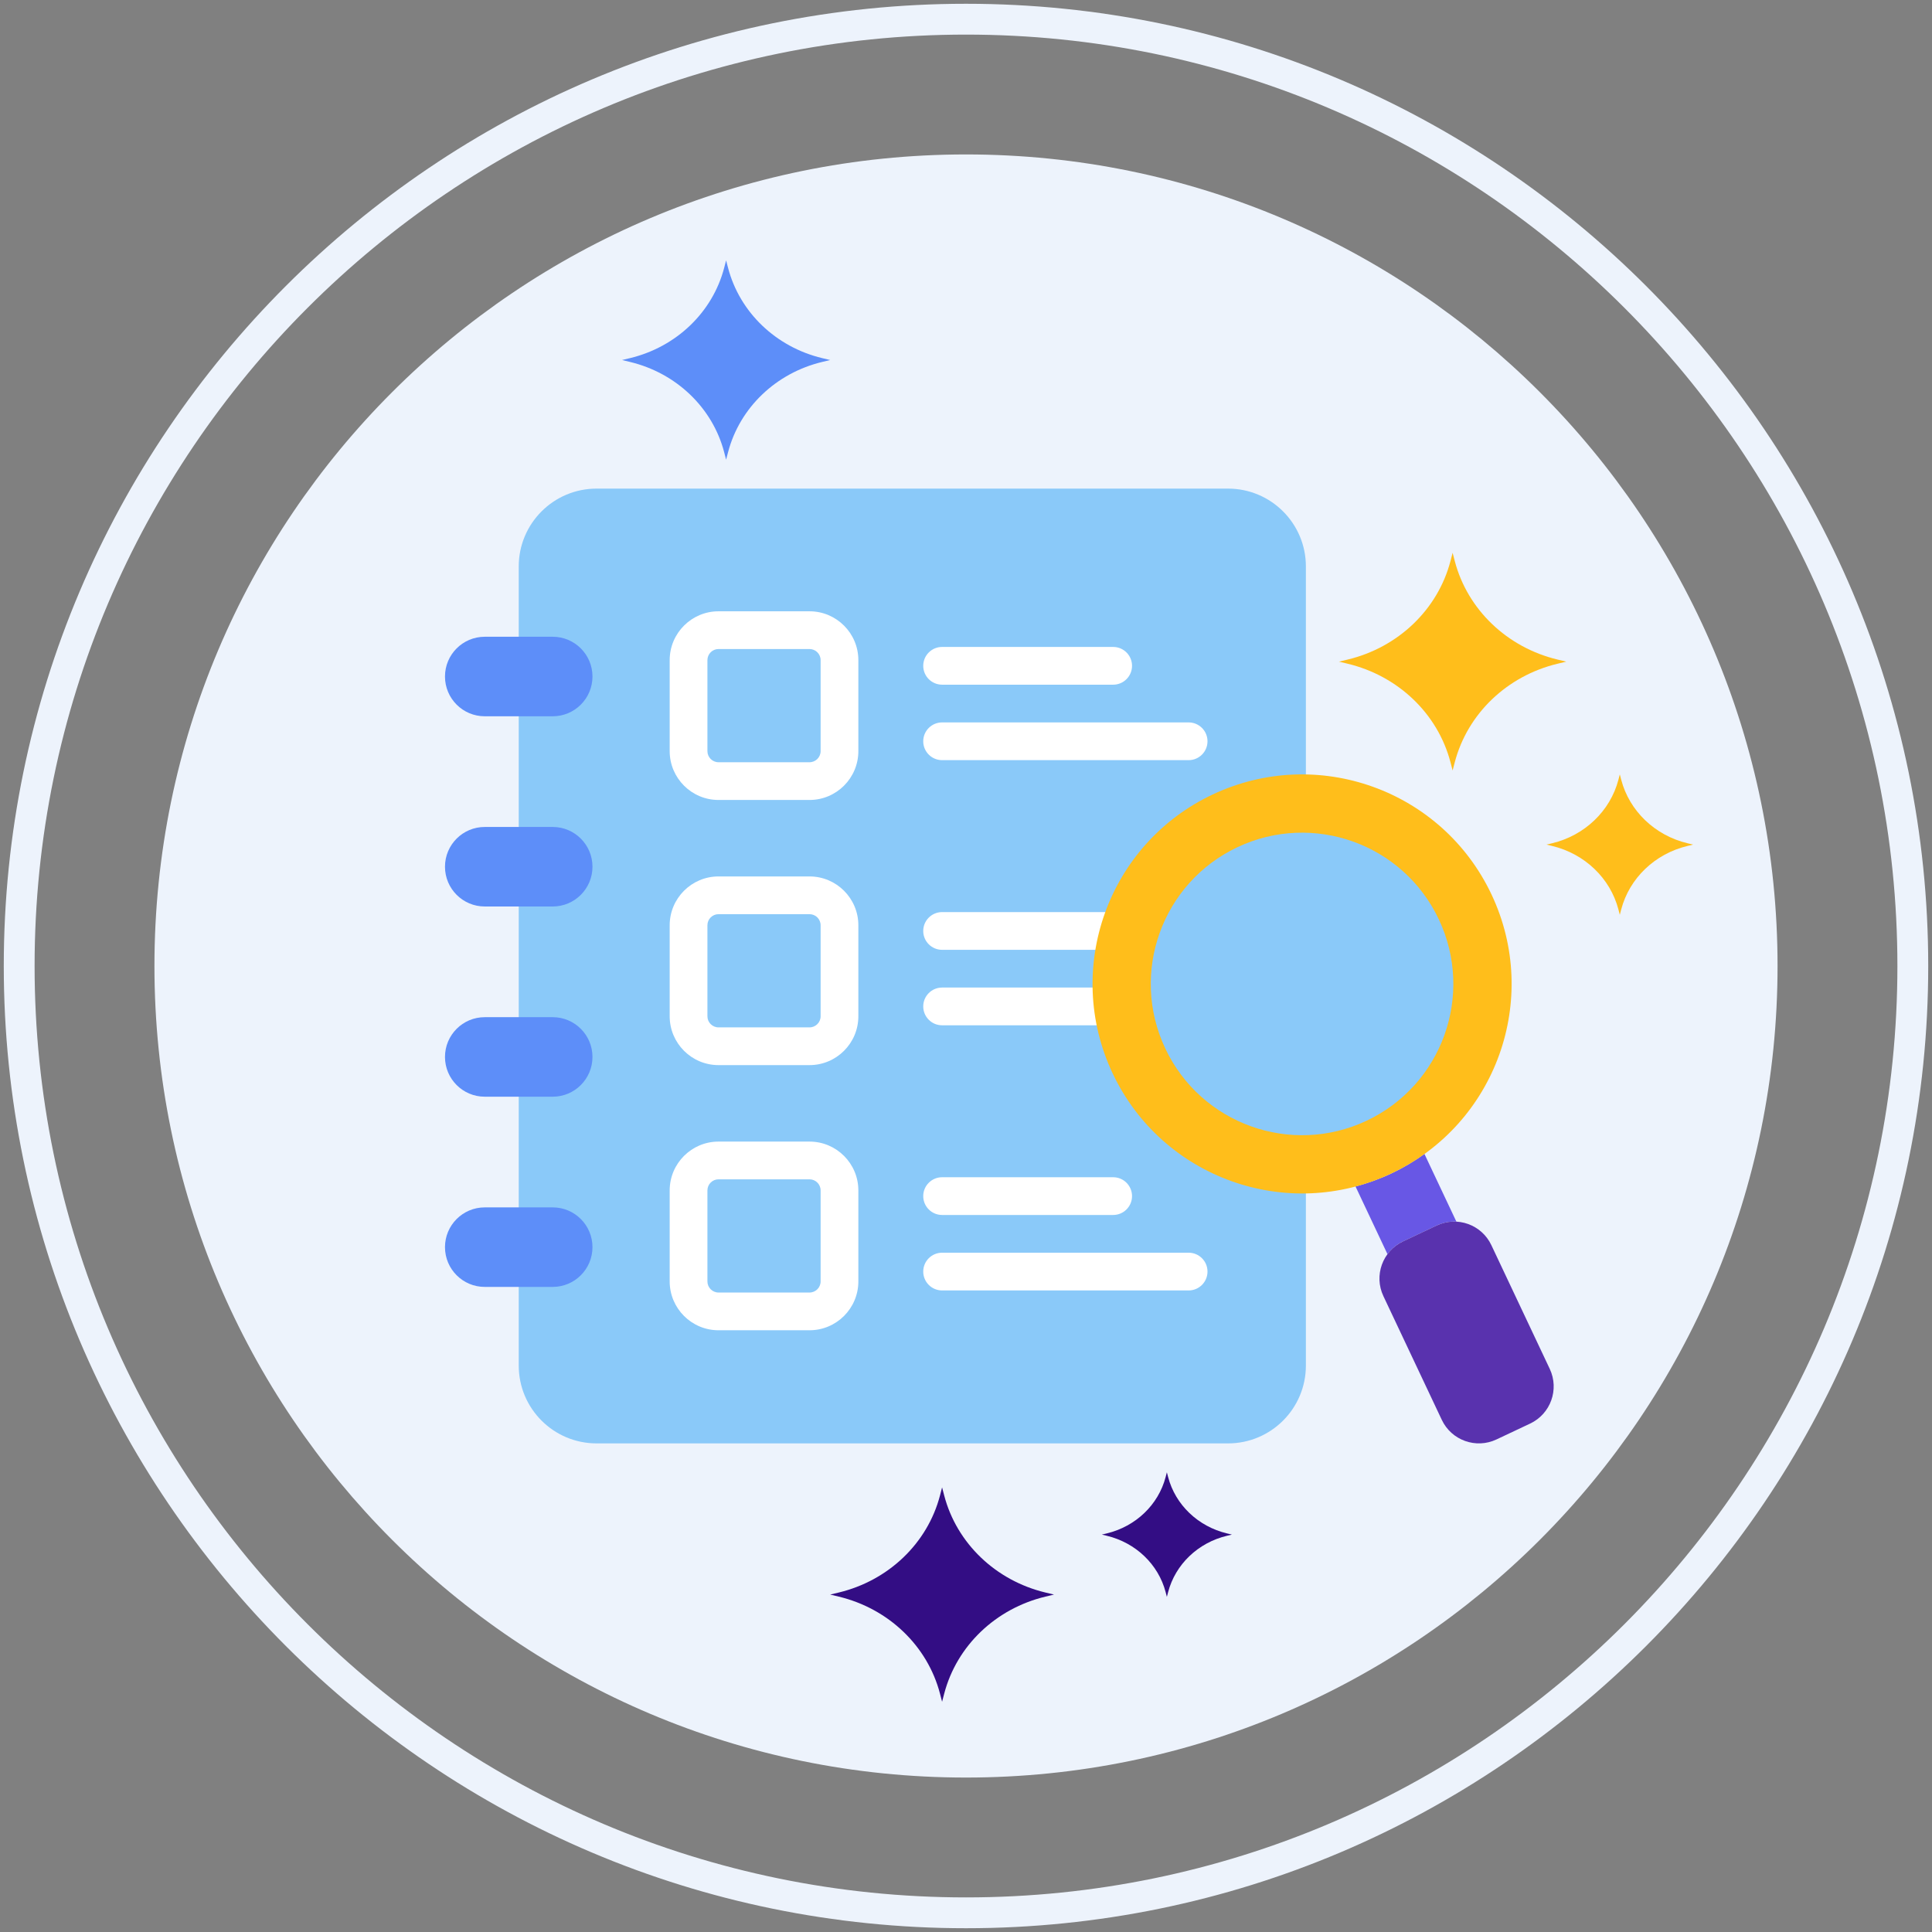<?xml version="1.0" encoding="utf-8"?>
<!-- Generator: Adobe Illustrator 22.0.1, SVG Export Plug-In . SVG Version: 6.00 Build 0)  -->
<svg version="1.1" id="Layer_1" xmlns="http://www.w3.org/2000/svg" xmlns:xlink="http://www.w3.org/1999/xlink" x="0px" y="0px"
	 viewBox="0 0 512 512" style="enable-background:new 0 0 512 512;" xml:space="preserve">
<rect x="0" y="0" width="512" height="512" fill="#808080" stroke="none"/>
<style type="text/css">
	.st0{fill:#330D84;}
	.st1{fill:#EDF3FC;}
	.st2{fill:#5932AE;}
	.st3{fill:#FFFFFF;}
	.st4{fill:#FFE37B;}
	.st5{fill:#5D8EF9;}
	.st6{fill:#8C7BFD;}
	.st7{fill:#8AC9F9;}
	.st8{fill:#FFBE1B;}
	.st9{fill:#6857E5;}
</style>
<g>
	<g>
		<g>
			<path class="st1" d="M255.999,40.928c-118.778,0-215.071,96.294-215.071,215.074c0,118.776,96.293,215.068,215.071,215.068
				S471.07,374.778,471.07,256.002C471.07,137.222,374.777,40.928,255.999,40.928z"/>
		</g>
	</g>
	<g>
		<g>
			<path class="st1" d="M255.999,1C115.391,1,1,115.392,1,256.002C1,396.609,115.391,511,255.999,511S511,396.609,511,256.002
				C511,115.392,396.607,1,255.999,1z M255.999,502.832c-136.103,0-246.83-110.728-246.83-246.83
				c0-136.104,110.727-246.833,246.83-246.833c136.102,0,246.832,110.729,246.832,246.833
				C502.831,392.104,392.101,502.832,255.999,502.832z"/>
		</g>
	</g>
	<g>
		<g>
			<path class="st7" d="M325.442,129.486h-167.34c-11.397,0-20.633,9.241-20.633,20.63v211.761c0,11.399,9.237,20.637,20.633,20.637
				h167.34c11.396,0,20.632-9.237,20.632-20.637V150.116C346.074,138.727,336.838,129.486,325.442,129.486z"/>
		</g>
	</g>
	<g>
		<g>
			<path class="st5" d="M146.474,168.747h-18.01c-5.82,0-10.538,4.718-10.538,10.538s4.718,10.538,10.538,10.538h18.01
				c5.82,0,10.538-4.718,10.538-10.538S152.293,168.747,146.474,168.747z"/>
		</g>
	</g>
	<g>
		<g>
			<path class="st5" d="M146.474,219.154h-18.01c-5.82,0-10.538,4.718-10.538,10.538s4.718,10.538,10.538,10.538h18.01
				c5.82,0,10.538-4.718,10.538-10.538S152.293,219.154,146.474,219.154z"/>
		</g>
	</g>
	<g>
		<g>
			<path class="st5" d="M146.474,269.562h-18.01c-5.82,0-10.538,4.718-10.538,10.538s4.718,10.538,10.538,10.538h18.01
				c5.82,0,10.538-4.718,10.538-10.538S152.293,269.562,146.474,269.562z"/>
		</g>
	</g>
	<g>
		<g>
			<path class="st5" d="M146.474,319.969h-18.01c-5.82,0-10.538,4.718-10.538,10.538s4.718,10.538,10.538,10.538h18.01
				c5.82,0,10.538-4.718,10.538-10.538S152.293,319.969,146.474,319.969z"/>
		</g>
	</g>
	<g>
		<g>
			<path class="st3" d="M214.531,162h-24.118c-7.136,0-12.94,5.805-12.94,12.941v24.118c0,7.136,5.805,12.941,12.94,12.941h24.118
				c7.136,0,12.941-5.805,12.941-12.941v-24.118C227.473,167.805,221.667,162,214.531,162z M217.473,199.059
				c0,1.622-1.319,2.941-2.941,2.941h-24.118c-1.621,0-2.94-1.319-2.94-2.941v-24.118c0-1.622,1.319-2.941,2.94-2.941h24.118
				c1.622,0,2.941,1.319,2.941,2.941V199.059z"/>
		</g>
	</g>
	<g>
		<g>
			<path class="st3" d="M295,171.447h-45.333c-2.762,0-5,2.239-5,5s2.238,5,5,5H295c2.762,0,5-2.239,5-5
				S297.762,171.447,295,171.447z"/>
		</g>
	</g>
	<g>
		<g>
			<path class="st3" d="M315,191.447h-65.333c-2.762,0-5,2.239-5,5s2.238,5,5,5H315c2.762,0,5-2.239,5-5
				S317.762,191.447,315,191.447z"/>
		</g>
	</g>
	<g>
		<g>
			<path class="st3" d="M214.531,232.266h-24.118c-7.136,0-12.94,5.806-12.94,12.941v24.118c0,7.136,5.805,12.941,12.94,12.941
				h24.118c7.136,0,12.941-5.805,12.941-12.941v-24.118C227.473,238.072,221.667,232.266,214.531,232.266z M217.473,269.325
				c0,1.622-1.319,2.941-2.941,2.941h-24.118c-1.621,0-2.94-1.319-2.94-2.941v-24.118c0-1.622,1.319-2.941,2.94-2.941h24.118
				c1.622,0,2.941,1.319,2.941,2.941V269.325z"/>
		</g>
	</g>
	<g>
		<g>
			<path class="st3" d="M295,241.713h-45.333c-2.762,0-5,2.239-5,5s2.238,5,5,5H295c2.762,0,5-2.239,5-5
				S297.762,241.713,295,241.713z"/>
		</g>
	</g>
	<g>
		<g>
			<path class="st3" d="M315,261.713h-65.333c-2.762,0-5,2.239-5,5s2.238,5,5,5H315c2.762,0,5-2.239,5-5
				S317.762,261.713,315,261.713z"/>
		</g>
	</g>
	<g>
		<g>
			<path class="st3" d="M214.531,302.533h-24.118c-7.136,0-12.94,5.805-12.94,12.941v24.118c0,7.136,5.805,12.941,12.94,12.941
				h24.118c7.136,0,12.941-5.805,12.941-12.941v-24.118C227.473,308.338,221.667,302.533,214.531,302.533z M217.473,339.592
				c0,1.622-1.319,2.941-2.941,2.941h-24.118c-1.621,0-2.94-1.319-2.94-2.941v-24.118c0-1.622,1.319-2.941,2.94-2.941h24.118
				c1.622,0,2.941,1.319,2.941,2.941V339.592z"/>
		</g>
	</g>
	<g>
		<g>
			<path class="st3" d="M295,311.98h-45.333c-2.762,0-5,2.239-5,5s2.238,5,5,5H295c2.762,0,5-2.239,5-5S297.762,311.98,295,311.98z"
				/>
		</g>
	</g>
	<g>
		<g>
			<path class="st3" d="M315,331.98h-65.333c-2.762,0-5,2.239-5,5s2.238,5,5,5H315c2.762,0,5-2.239,5-5S317.762,331.98,315,331.98z"
				/>
		</g>
	</g>
	<g>
		<g>
			<path class="st9" d="M377.492,305.807c-2.707,1.944-5.617,3.684-8.739,5.157c-3.118,1.472-6.306,2.61-9.524,3.463l8.467,17.941
				c1.036-1.408,2.425-2.586,4.116-3.384l8.921-4.209c1.69-0.797,3.482-1.12,5.227-1.025L377.492,305.807z"/>
		</g>
	</g>
	<g>
		<g>
			<path class="st8" d="M395.275,237.061c-13.09-27.736-46.176-39.602-73.911-26.511c-27.723,13.081-39.593,46.162-26.505,73.9
				c13.083,27.72,46.167,39.597,73.894,26.514C396.484,297.877,408.358,264.786,395.275,237.061z"/>
		</g>
	</g>
	<g>
		<g>
			<path class="st7" d="M381.309,243.653c-9.451-20.026-33.333-28.591-53.357-19.143c-20.017,9.445-28.589,33.328-19.136,53.354
				c9.441,20.011,33.331,28.585,53.347,19.14C382.187,287.555,390.754,263.668,381.309,243.653z"/>
		</g>
	</g>
	<g>
		<g>
			<path class="st2" d="M410.702,362.771l-15.477-32.794c-2.565-5.439-9.055-7.768-14.493-5.203l-8.921,4.209
				c-5.436,2.567-7.767,9.057-5.201,14.496l15.477,32.794c2.566,5.437,9.054,7.761,14.492,5.197l8.923-4.209
				C410.938,374.696,413.266,368.209,410.702,362.771z"/>
		</g>
	</g>
	<g>
		<g>
			<path class="st0" d="M277.065,422.039c-13.209-3.171-23.518-13.055-26.836-25.701l-0.566-2.162l-0.561,2.162
				c-3.315,12.646-13.63,22.529-26.843,25.701l-2.25,0.538l2.25,0.54c13.213,3.17,23.528,13.05,26.843,25.7l0.561,2.161l0.566-2.161
				c3.318-12.649,13.627-22.53,26.836-25.7l2.259-0.54L277.065,422.039z"/>
		</g>
	</g>
	<g>
		<g>
			<path class="st0" d="M325.156,406.368c-7.676-1.843-13.667-7.586-15.595-14.935l-0.329-1.256l-0.326,1.256
				c-1.926,7.349-7.921,13.092-15.599,14.935L292,406.681l1.307,0.313c7.678,1.842,13.673,7.584,15.599,14.935l0.326,1.255
				l0.329-1.255c1.928-7.351,7.919-13.092,15.595-14.935l1.313-0.313L325.156,406.368z"/>
		</g>
	</g>
	<g>
		<g>
			<path class="st5" d="M217.908,94.911c-12.284-2.949-21.871-12.14-24.957-23.901L192.425,69l-0.521,2.01
				c-3.083,11.761-12.676,20.952-24.963,23.901l-2.092,0.5l2.092,0.502c12.288,2.948,21.881,12.136,24.963,23.9l0.521,2.009
				l0.526-2.009c3.086-11.764,12.673-20.953,24.957-23.9l2.101-0.502L217.908,94.911z"/>
		</g>
	</g>
	<g>
		<g>
			<path class="st8" d="M412.789,174.796c-13.415-3.221-23.886-13.259-27.256-26.103l-0.575-2.196l-0.569,2.196
				c-3.367,12.844-13.844,22.882-27.264,26.103l-2.285,0.546l2.285,0.548c13.42,3.22,23.897,13.255,27.264,26.103l0.569,2.194
				l0.575-2.194c3.37-12.848,13.841-22.883,27.256-26.103l2.295-0.548L412.789,174.796z"/>
		</g>
	</g>
	<g>
		<g>
			<path class="st8" d="M447.217,223.475c-8.653-2.077-15.406-8.552-17.58-16.836l-0.371-1.416l-0.367,1.416
				c-2.172,8.284-8.929,14.759-17.585,16.836l-1.474,0.353l1.474,0.354c8.656,2.076,15.413,8.549,17.585,16.836l0.367,1.415
				l0.371-1.415c2.174-8.287,8.927-14.76,17.58-16.836l1.48-0.354L447.217,223.475z"/>
		</g>
	</g>
</g>
</svg>
